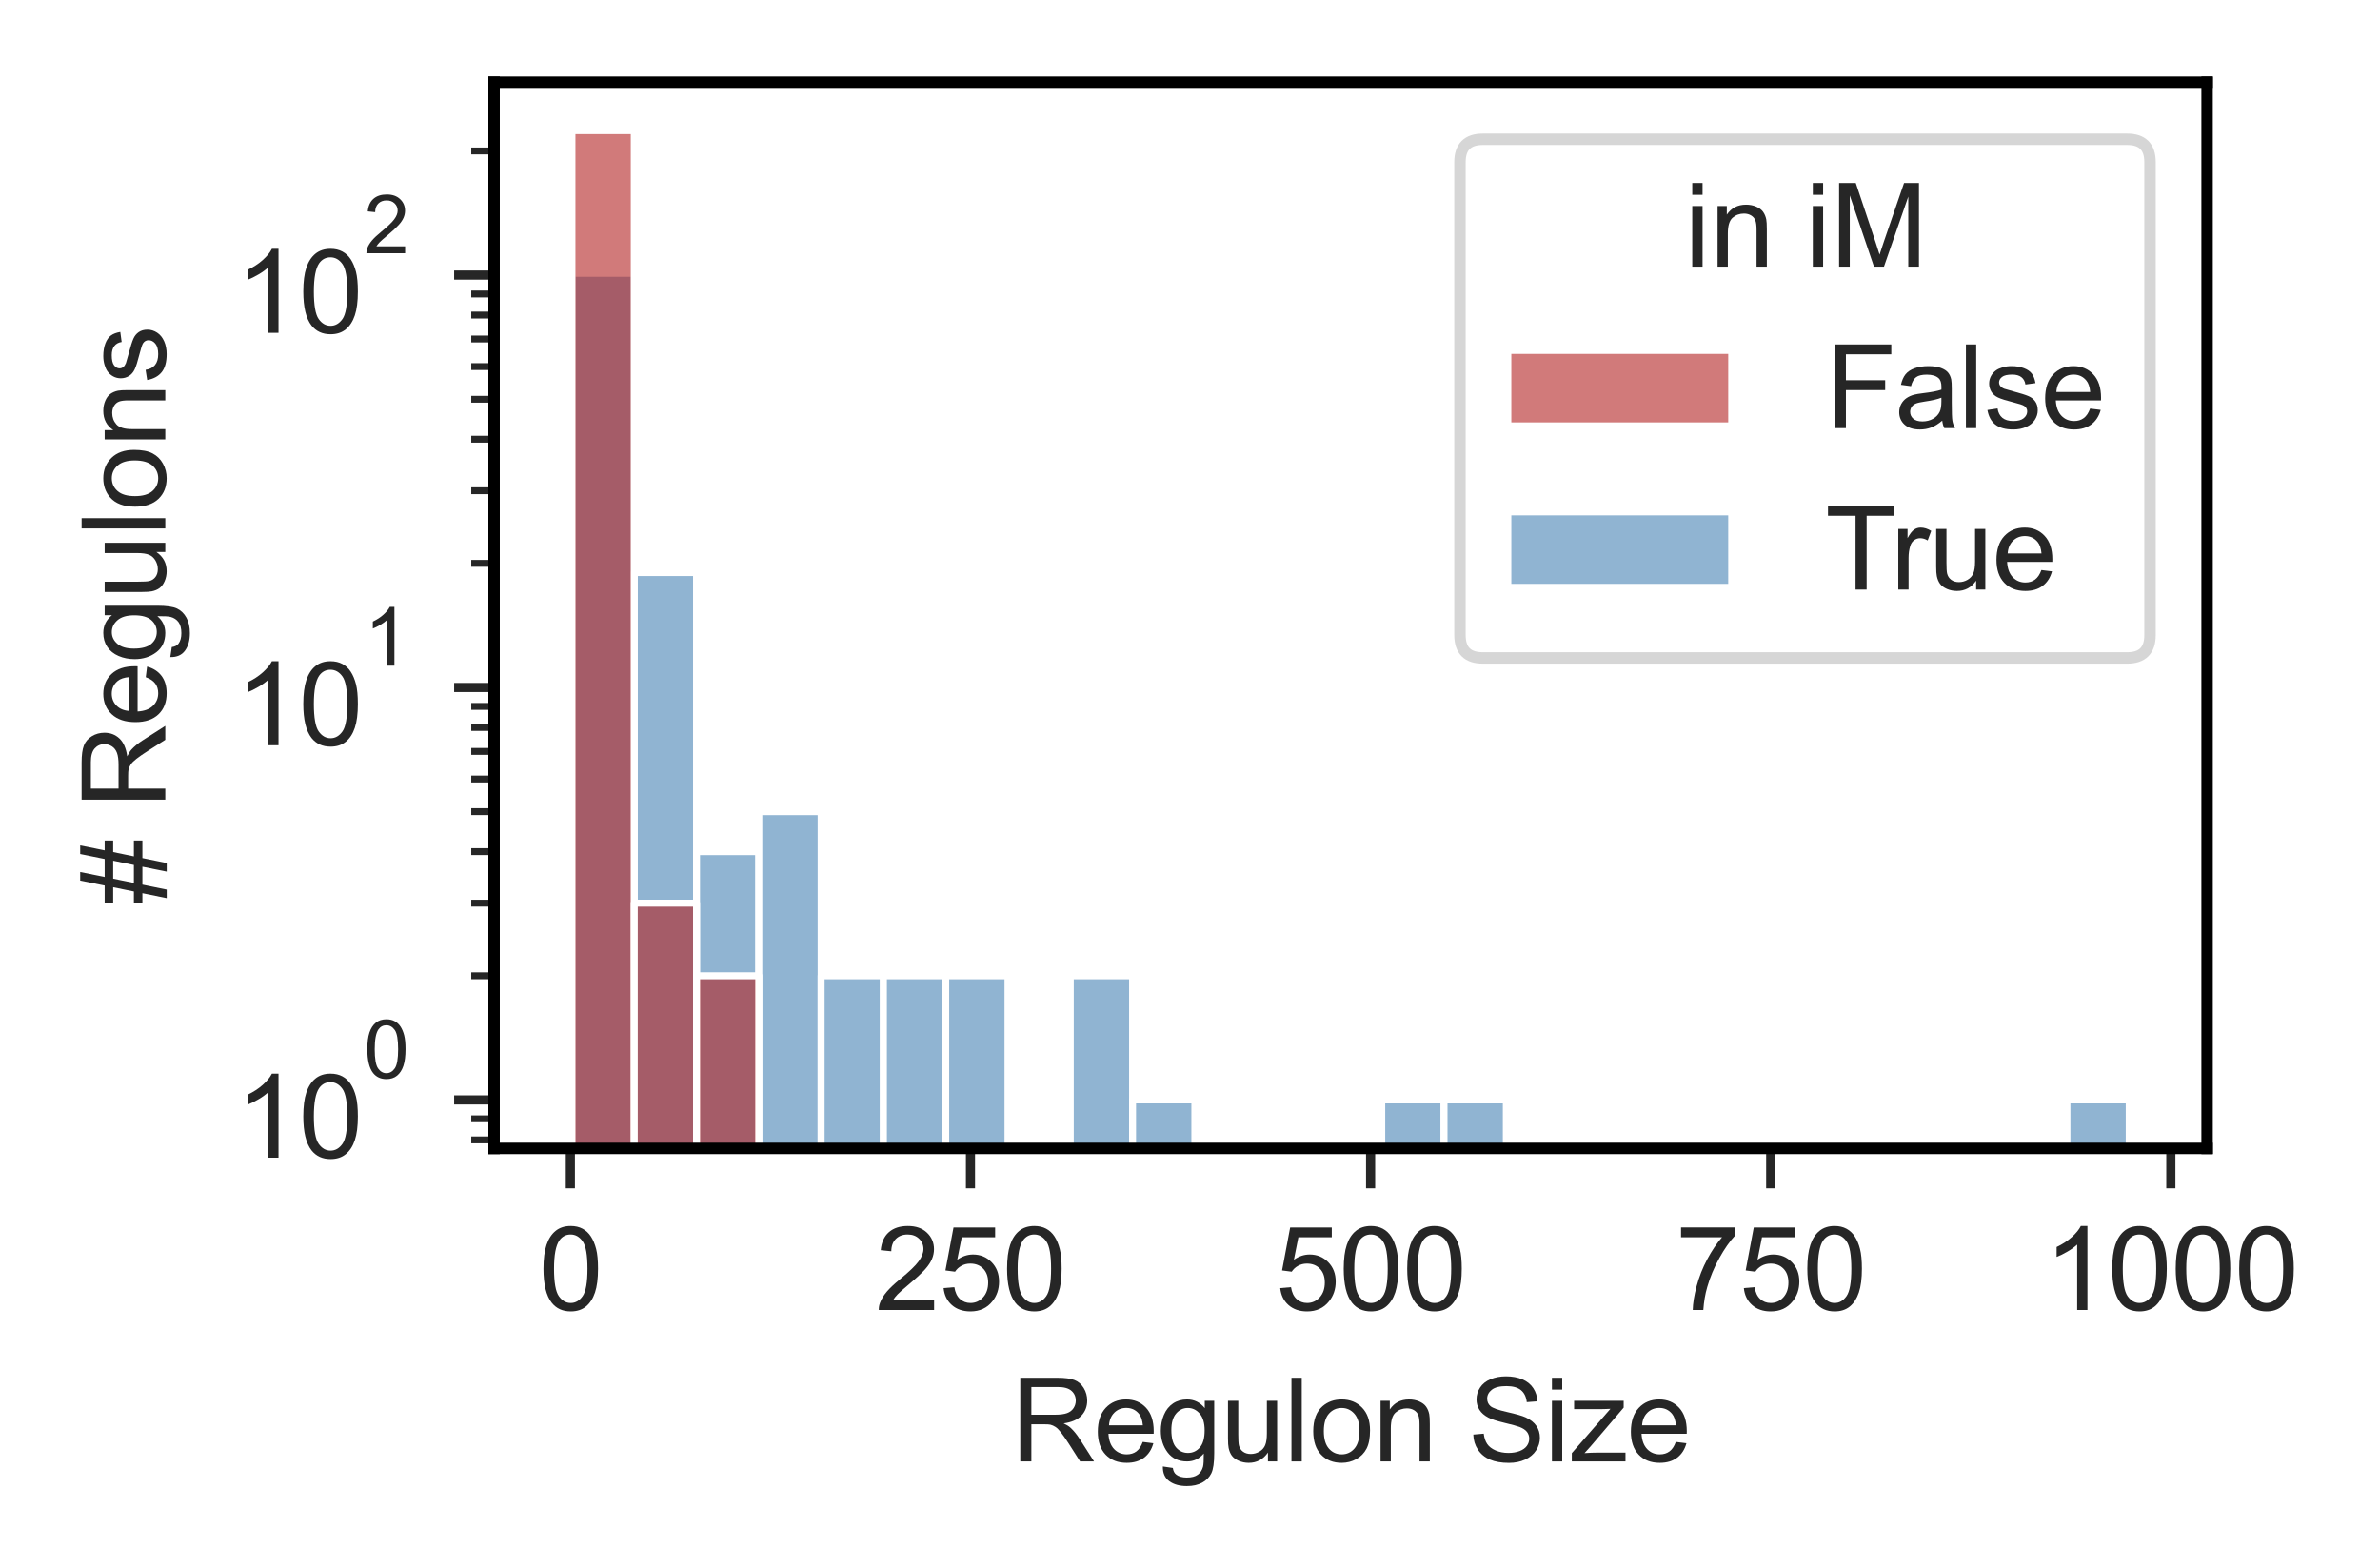 <?xml version="1.0" encoding="utf-8" standalone="no"?>
<!DOCTYPE svg PUBLIC "-//W3C//DTD SVG 1.1//EN"
  "http://www.w3.org/Graphics/SVG/1.1/DTD/svg11.dtd">
<svg xmlns:xlink="http://www.w3.org/1999/xlink" width="208.498pt" height="137.33pt" viewBox="0 0 208.498 137.33" xmlns="http://www.w3.org/2000/svg" version="1.1">
 <defs>
  <style type="text/css">*{stroke-linejoin: round; stroke-linecap: butt}</style>
 </defs>
 <g id="figure_1">
  <g id="patch_1">
   <path d="M 0 137.33 
L 208.498 137.33 
L 208.498 0 
L 0 0 
z
" style="fill: #ffffff"/>
  </g>
  <g id="axes_1">
   <g id="patch_2">
    <path d="M 43.284 100.6 
L 193.352 100.6 
L 193.352 7.2 
L 43.284 7.2 
z
" style="fill: #ffffff"/>
   </g>
   <g id="matplotlib.axis_1">
    <g id="xtick_1">
     <g id="line2d_1">
      <defs>
       <path id="mf016088843" d="M 0 0 
L 0 3.5 
" style="stroke: #262626; stroke-width: 0.8"/>
      </defs>
      <g>
       <use xlink:href="#mf016088843" x="49.965" y="100.6" style="fill: #262626; stroke: #262626; stroke-width: 0.8"/>
      </g>
     </g>
     <g id="text_1">
      <!-- 0 -->
      <g style="fill: #262626" transform="translate(47.185 114.758)scale(0.1 -0.1)">
       <defs>
        <path id="ArialMT-30" d="M 266 2259 
Q 266 3072 433 3567 
Q 600 4063 929 4331 
Q 1259 4600 1759 4600 
Q 2128 4600 2406 4451 
Q 2684 4303 2865 4023 
Q 3047 3744 3150 3342 
Q 3253 2941 3253 2259 
Q 3253 1453 3087 958 
Q 2922 463 2592 192 
Q 2263 -78 1759 -78 
Q 1097 -78 719 397 
Q 266 969 266 2259 
z
M 844 2259 
Q 844 1131 1108 757 
Q 1372 384 1759 384 
Q 2147 384 2411 759 
Q 2675 1134 2675 2259 
Q 2675 3391 2411 3762 
Q 2147 4134 1753 4134 
Q 1366 4134 1134 3806 
Q 844 3388 844 2259 
z
" transform="scale(0.016)"/>
       </defs>
       <use xlink:href="#ArialMT-30"/>
      </g>
     </g>
    </g>
    <g id="xtick_2">
     <g id="line2d_2">
      <g>
       <use xlink:href="#mf016088843" x="85.018" y="100.6" style="fill: #262626; stroke: #262626; stroke-width: 0.8"/>
      </g>
     </g>
     <g id="text_2">
      <!-- 250 -->
      <g style="fill: #262626" transform="translate(76.677 114.758)scale(0.1 -0.1)">
       <defs>
        <path id="ArialMT-32" d="M 3222 541 
L 3222 0 
L 194 0 
Q 188 203 259 391 
Q 375 700 629 1000 
Q 884 1300 1366 1694 
Q 2113 2306 2375 2664 
Q 2638 3022 2638 3341 
Q 2638 3675 2398 3904 
Q 2159 4134 1775 4134 
Q 1369 4134 1125 3890 
Q 881 3647 878 3216 
L 300 3275 
Q 359 3922 746 4261 
Q 1134 4600 1788 4600 
Q 2447 4600 2831 4234 
Q 3216 3869 3216 3328 
Q 3216 3053 3103 2787 
Q 2991 2522 2730 2228 
Q 2469 1934 1863 1422 
Q 1356 997 1212 845 
Q 1069 694 975 541 
L 3222 541 
z
" transform="scale(0.016)"/>
        <path id="ArialMT-35" d="M 266 1200 
L 856 1250 
Q 922 819 1161 601 
Q 1400 384 1738 384 
Q 2144 384 2425 690 
Q 2706 997 2706 1503 
Q 2706 1984 2436 2262 
Q 2166 2541 1728 2541 
Q 1456 2541 1237 2417 
Q 1019 2294 894 2097 
L 366 2166 
L 809 4519 
L 3088 4519 
L 3088 3981 
L 1259 3981 
L 1013 2750 
Q 1425 3038 1878 3038 
Q 2478 3038 2890 2622 
Q 3303 2206 3303 1553 
Q 3303 931 2941 478 
Q 2500 -78 1738 -78 
Q 1113 -78 717 272 
Q 322 622 266 1200 
z
" transform="scale(0.016)"/>
       </defs>
       <use xlink:href="#ArialMT-32"/>
       <use xlink:href="#ArialMT-35" x="55.615"/>
       <use xlink:href="#ArialMT-30" x="111.23"/>
      </g>
     </g>
    </g>
    <g id="xtick_3">
     <g id="line2d_3">
      <g>
       <use xlink:href="#mf016088843" x="120.071" y="100.6" style="fill: #262626; stroke: #262626; stroke-width: 0.8"/>
      </g>
     </g>
     <g id="text_3">
      <!-- 500 -->
      <g style="fill: #262626" transform="translate(111.729 114.758)scale(0.1 -0.1)">
       <use xlink:href="#ArialMT-35"/>
       <use xlink:href="#ArialMT-30" x="55.615"/>
       <use xlink:href="#ArialMT-30" x="111.23"/>
      </g>
     </g>
    </g>
    <g id="xtick_4">
     <g id="line2d_4">
      <g>
       <use xlink:href="#mf016088843" x="155.123" y="100.6" style="fill: #262626; stroke: #262626; stroke-width: 0.8"/>
      </g>
     </g>
     <g id="text_4">
      <!-- 750 -->
      <g style="fill: #262626" transform="translate(146.782 114.758)scale(0.1 -0.1)">
       <defs>
        <path id="ArialMT-37" d="M 303 3981 
L 303 4522 
L 3269 4522 
L 3269 4084 
Q 2831 3619 2401 2847 
Q 1972 2075 1738 1259 
Q 1569 684 1522 0 
L 944 0 
Q 953 541 1156 1306 
Q 1359 2072 1739 2783 
Q 2119 3494 2547 3981 
L 303 3981 
z
" transform="scale(0.016)"/>
       </defs>
       <use xlink:href="#ArialMT-37"/>
       <use xlink:href="#ArialMT-35" x="55.615"/>
       <use xlink:href="#ArialMT-30" x="111.23"/>
      </g>
     </g>
    </g>
    <g id="xtick_5">
     <g id="line2d_5">
      <g>
       <use xlink:href="#mf016088843" x="190.176" y="100.6" style="fill: #262626; stroke: #262626; stroke-width: 0.8"/>
      </g>
     </g>
     <g id="text_5">
      <!-- 1000 -->
      <g style="fill: #262626" transform="translate(179.054 114.758)scale(0.1 -0.1)">
       <defs>
        <path id="ArialMT-31" d="M 2384 0 
L 1822 0 
L 1822 3584 
Q 1619 3391 1289 3197 
Q 959 3003 697 2906 
L 697 3450 
Q 1169 3672 1522 3987 
Q 1875 4303 2022 4600 
L 2384 4600 
L 2384 0 
z
" transform="scale(0.016)"/>
       </defs>
       <use xlink:href="#ArialMT-31"/>
       <use xlink:href="#ArialMT-30" x="55.615"/>
       <use xlink:href="#ArialMT-30" x="111.23"/>
       <use xlink:href="#ArialMT-30" x="166.846"/>
      </g>
     </g>
    </g>
    <g id="text_6">
     <!-- Regulon Size -->
     <g style="fill: #262626" transform="translate(88.578 128.025)scale(0.1 -0.1)">
      <defs>
       <path id="ArialMT-52" d="M 503 0 
L 503 4581 
L 2534 4581 
Q 3147 4581 3465 4457 
Q 3784 4334 3975 4021 
Q 4166 3709 4166 3331 
Q 4166 2844 3850 2509 
Q 3534 2175 2875 2084 
Q 3116 1969 3241 1856 
Q 3506 1613 3744 1247 
L 4541 0 
L 3778 0 
L 3172 953 
Q 2906 1366 2734 1584 
Q 2563 1803 2427 1890 
Q 2291 1978 2150 2013 
Q 2047 2034 1813 2034 
L 1109 2034 
L 1109 0 
L 503 0 
z
M 1109 2559 
L 2413 2559 
Q 2828 2559 3062 2645 
Q 3297 2731 3419 2920 
Q 3541 3109 3541 3331 
Q 3541 3656 3305 3865 
Q 3069 4075 2559 4075 
L 1109 4075 
L 1109 2559 
z
" transform="scale(0.016)"/>
       <path id="ArialMT-65" d="M 2694 1069 
L 3275 997 
Q 3138 488 2766 206 
Q 2394 -75 1816 -75 
Q 1088 -75 661 373 
Q 234 822 234 1631 
Q 234 2469 665 2931 
Q 1097 3394 1784 3394 
Q 2450 3394 2872 2941 
Q 3294 2488 3294 1666 
Q 3294 1616 3291 1516 
L 816 1516 
Q 847 969 1125 678 
Q 1403 388 1819 388 
Q 2128 388 2347 550 
Q 2566 713 2694 1069 
z
M 847 1978 
L 2700 1978 
Q 2663 2397 2488 2606 
Q 2219 2931 1791 2931 
Q 1403 2931 1139 2672 
Q 875 2413 847 1978 
z
" transform="scale(0.016)"/>
       <path id="ArialMT-67" d="M 319 -275 
L 866 -356 
Q 900 -609 1056 -725 
Q 1266 -881 1628 -881 
Q 2019 -881 2231 -725 
Q 2444 -569 2519 -288 
Q 2563 -116 2559 434 
Q 2191 0 1641 0 
Q 956 0 581 494 
Q 206 988 206 1678 
Q 206 2153 378 2554 
Q 550 2956 876 3175 
Q 1203 3394 1644 3394 
Q 2231 3394 2613 2919 
L 2613 3319 
L 3131 3319 
L 3131 450 
Q 3131 -325 2973 -648 
Q 2816 -972 2473 -1159 
Q 2131 -1347 1631 -1347 
Q 1038 -1347 672 -1080 
Q 306 -813 319 -275 
z
M 784 1719 
Q 784 1066 1043 766 
Q 1303 466 1694 466 
Q 2081 466 2343 764 
Q 2606 1063 2606 1700 
Q 2606 2309 2336 2618 
Q 2066 2928 1684 2928 
Q 1309 2928 1046 2623 
Q 784 2319 784 1719 
z
" transform="scale(0.016)"/>
       <path id="ArialMT-75" d="M 2597 0 
L 2597 488 
Q 2209 -75 1544 -75 
Q 1250 -75 995 37 
Q 741 150 617 320 
Q 494 491 444 738 
Q 409 903 409 1263 
L 409 3319 
L 972 3319 
L 972 1478 
Q 972 1038 1006 884 
Q 1059 663 1231 536 
Q 1403 409 1656 409 
Q 1909 409 2131 539 
Q 2353 669 2445 892 
Q 2538 1116 2538 1541 
L 2538 3319 
L 3100 3319 
L 3100 0 
L 2597 0 
z
" transform="scale(0.016)"/>
       <path id="ArialMT-6c" d="M 409 0 
L 409 4581 
L 972 4581 
L 972 0 
L 409 0 
z
" transform="scale(0.016)"/>
       <path id="ArialMT-6f" d="M 213 1659 
Q 213 2581 725 3025 
Q 1153 3394 1769 3394 
Q 2453 3394 2887 2945 
Q 3322 2497 3322 1706 
Q 3322 1066 3130 698 
Q 2938 331 2570 128 
Q 2203 -75 1769 -75 
Q 1072 -75 642 372 
Q 213 819 213 1659 
z
M 791 1659 
Q 791 1022 1069 705 
Q 1347 388 1769 388 
Q 2188 388 2466 706 
Q 2744 1025 2744 1678 
Q 2744 2294 2464 2611 
Q 2184 2928 1769 2928 
Q 1347 2928 1069 2612 
Q 791 2297 791 1659 
z
" transform="scale(0.016)"/>
       <path id="ArialMT-6e" d="M 422 0 
L 422 3319 
L 928 3319 
L 928 2847 
Q 1294 3394 1984 3394 
Q 2284 3394 2536 3286 
Q 2788 3178 2913 3003 
Q 3038 2828 3088 2588 
Q 3119 2431 3119 2041 
L 3119 0 
L 2556 0 
L 2556 2019 
Q 2556 2363 2490 2533 
Q 2425 2703 2258 2804 
Q 2091 2906 1866 2906 
Q 1506 2906 1245 2678 
Q 984 2450 984 1813 
L 984 0 
L 422 0 
z
" transform="scale(0.016)"/>
       <path id="ArialMT-20" transform="scale(0.016)"/>
       <path id="ArialMT-53" d="M 288 1472 
L 859 1522 
Q 900 1178 1048 958 
Q 1197 738 1509 602 
Q 1822 466 2213 466 
Q 2559 466 2825 569 
Q 3091 672 3220 851 
Q 3350 1031 3350 1244 
Q 3350 1459 3225 1620 
Q 3100 1781 2813 1891 
Q 2628 1963 1997 2114 
Q 1366 2266 1113 2400 
Q 784 2572 623 2826 
Q 463 3081 463 3397 
Q 463 3744 659 4045 
Q 856 4347 1234 4503 
Q 1613 4659 2075 4659 
Q 2584 4659 2973 4495 
Q 3363 4331 3572 4012 
Q 3781 3694 3797 3291 
L 3216 3247 
Q 3169 3681 2898 3903 
Q 2628 4125 2100 4125 
Q 1550 4125 1298 3923 
Q 1047 3722 1047 3438 
Q 1047 3191 1225 3031 
Q 1400 2872 2139 2705 
Q 2878 2538 3153 2413 
Q 3553 2228 3743 1945 
Q 3934 1663 3934 1294 
Q 3934 928 3725 604 
Q 3516 281 3123 101 
Q 2731 -78 2241 -78 
Q 1619 -78 1198 103 
Q 778 284 539 648 
Q 300 1013 288 1472 
z
" transform="scale(0.016)"/>
       <path id="ArialMT-69" d="M 425 3934 
L 425 4581 
L 988 4581 
L 988 3934 
L 425 3934 
z
M 425 0 
L 425 3319 
L 988 3319 
L 988 0 
L 425 0 
z
" transform="scale(0.016)"/>
       <path id="ArialMT-7a" d="M 125 0 
L 125 456 
L 2238 2881 
Q 1878 2863 1603 2863 
L 250 2863 
L 250 3319 
L 2963 3319 
L 2963 2947 
L 1166 841 
L 819 456 
Q 1197 484 1528 484 
L 3063 484 
L 3063 0 
L 125 0 
z
" transform="scale(0.016)"/>
      </defs>
      <use xlink:href="#ArialMT-52"/>
      <use xlink:href="#ArialMT-65" x="72.217"/>
      <use xlink:href="#ArialMT-67" x="127.832"/>
      <use xlink:href="#ArialMT-75" x="183.447"/>
      <use xlink:href="#ArialMT-6c" x="239.062"/>
      <use xlink:href="#ArialMT-6f" x="261.279"/>
      <use xlink:href="#ArialMT-6e" x="316.895"/>
      <use xlink:href="#ArialMT-20" x="372.51"/>
      <use xlink:href="#ArialMT-53" x="400.293"/>
      <use xlink:href="#ArialMT-69" x="466.992"/>
      <use xlink:href="#ArialMT-7a" x="489.209"/>
      <use xlink:href="#ArialMT-65" x="539.209"/>
     </g>
    </g>
   </g>
   <g id="matplotlib.axis_2">
    <g id="ytick_1">
     <g id="line2d_6">
      <defs>
       <path id="m1b8d3316da" d="M 0 0 
L -3.5 0 
" style="stroke: #262626; stroke-width: 0.8"/>
      </defs>
      <g>
       <use xlink:href="#m1b8d3316da" x="43.284" y="96.355" style="fill: #262626; stroke: #262626; stroke-width: 0.8"/>
      </g>
     </g>
     <g id="text_7">
      <!-- $\mathdefault{10^{0}}$ -->
      <g style="fill: #262626" transform="translate(20.584 101.511)scale(0.1 -0.1)">
       <use xlink:href="#ArialMT-31" transform="translate(0 0.994)"/>
       <use xlink:href="#ArialMT-30" transform="translate(55.615 0.994)"/>
       <use xlink:href="#ArialMT-30" transform="translate(112.973 70.688)scale(0.7)"/>
      </g>
     </g>
    </g>
    <g id="ytick_2">
     <g id="line2d_7">
      <g>
       <use xlink:href="#m1b8d3316da" x="43.284" y="60.227" style="fill: #262626; stroke: #262626; stroke-width: 0.8"/>
      </g>
     </g>
     <g id="text_8">
      <!-- $\mathdefault{10^{1}}$ -->
      <g style="fill: #262626" transform="translate(20.584 65.383)scale(0.1 -0.1)">
       <use xlink:href="#ArialMT-31" transform="translate(0 0.994)"/>
       <use xlink:href="#ArialMT-30" transform="translate(55.615 0.994)"/>
       <use xlink:href="#ArialMT-31" transform="translate(112.973 70.688)scale(0.7)"/>
      </g>
     </g>
    </g>
    <g id="ytick_3">
     <g id="line2d_8">
      <g>
       <use xlink:href="#m1b8d3316da" x="43.284" y="24.099" style="fill: #262626; stroke: #262626; stroke-width: 0.8"/>
      </g>
     </g>
     <g id="text_9">
      <!-- $\mathdefault{10^{2}}$ -->
      <g style="fill: #262626" transform="translate(20.584 29.255)scale(0.1 -0.1)">
       <use xlink:href="#ArialMT-31" transform="translate(0 0.994)"/>
       <use xlink:href="#ArialMT-30" transform="translate(55.615 0.994)"/>
       <use xlink:href="#ArialMT-32" transform="translate(112.973 70.688)scale(0.7)"/>
      </g>
     </g>
    </g>
    <g id="ytick_4">
     <g id="line2d_9">
      <defs>
       <path id="mb9c44cb91e" d="M 0 0 
L -2 0 
" style="stroke: #262626; stroke-width: 0.6"/>
      </defs>
      <g>
       <use xlink:href="#mb9c44cb91e" x="43.284" y="99.856" style="fill: #262626; stroke: #262626; stroke-width: 0.6"/>
      </g>
     </g>
    </g>
    <g id="ytick_5">
     <g id="line2d_10">
      <g>
       <use xlink:href="#mb9c44cb91e" x="43.284" y="98.008" style="fill: #262626; stroke: #262626; stroke-width: 0.6"/>
      </g>
     </g>
    </g>
    <g id="ytick_6">
     <g id="line2d_11">
      <g>
       <use xlink:href="#mb9c44cb91e" x="43.284" y="85.479" style="fill: #262626; stroke: #262626; stroke-width: 0.6"/>
      </g>
     </g>
    </g>
    <g id="ytick_7">
     <g id="line2d_12">
      <g>
       <use xlink:href="#mb9c44cb91e" x="43.284" y="79.117" style="fill: #262626; stroke: #262626; stroke-width: 0.6"/>
      </g>
     </g>
    </g>
    <g id="ytick_8">
     <g id="line2d_13">
      <g>
       <use xlink:href="#mb9c44cb91e" x="43.284" y="74.603" style="fill: #262626; stroke: #262626; stroke-width: 0.6"/>
      </g>
     </g>
    </g>
    <g id="ytick_9">
     <g id="line2d_14">
      <g>
       <use xlink:href="#mb9c44cb91e" x="43.284" y="71.102" style="fill: #262626; stroke: #262626; stroke-width: 0.6"/>
      </g>
     </g>
    </g>
    <g id="ytick_10">
     <g id="line2d_15">
      <g>
       <use xlink:href="#mb9c44cb91e" x="43.284" y="68.242" style="fill: #262626; stroke: #262626; stroke-width: 0.6"/>
      </g>
     </g>
    </g>
    <g id="ytick_11">
     <g id="line2d_16">
      <g>
       <use xlink:href="#mb9c44cb91e" x="43.284" y="65.823" style="fill: #262626; stroke: #262626; stroke-width: 0.6"/>
      </g>
     </g>
    </g>
    <g id="ytick_12">
     <g id="line2d_17">
      <g>
       <use xlink:href="#mb9c44cb91e" x="43.284" y="63.728" style="fill: #262626; stroke: #262626; stroke-width: 0.6"/>
      </g>
     </g>
    </g>
    <g id="ytick_13">
     <g id="line2d_18">
      <g>
       <use xlink:href="#mb9c44cb91e" x="43.284" y="61.88" style="fill: #262626; stroke: #262626; stroke-width: 0.6"/>
      </g>
     </g>
    </g>
    <g id="ytick_14">
     <g id="line2d_19">
      <g>
       <use xlink:href="#mb9c44cb91e" x="43.284" y="49.351" style="fill: #262626; stroke: #262626; stroke-width: 0.6"/>
      </g>
     </g>
    </g>
    <g id="ytick_15">
     <g id="line2d_20">
      <g>
       <use xlink:href="#mb9c44cb91e" x="43.284" y="42.99" style="fill: #262626; stroke: #262626; stroke-width: 0.6"/>
      </g>
     </g>
    </g>
    <g id="ytick_16">
     <g id="line2d_21">
      <g>
       <use xlink:href="#mb9c44cb91e" x="43.284" y="38.476" style="fill: #262626; stroke: #262626; stroke-width: 0.6"/>
      </g>
     </g>
    </g>
    <g id="ytick_17">
     <g id="line2d_22">
      <g>
       <use xlink:href="#mb9c44cb91e" x="43.284" y="34.975" style="fill: #262626; stroke: #262626; stroke-width: 0.6"/>
      </g>
     </g>
    </g>
    <g id="ytick_18">
     <g id="line2d_23">
      <g>
       <use xlink:href="#mb9c44cb91e" x="43.284" y="32.114" style="fill: #262626; stroke: #262626; stroke-width: 0.6"/>
      </g>
     </g>
    </g>
    <g id="ytick_19">
     <g id="line2d_24">
      <g>
       <use xlink:href="#mb9c44cb91e" x="43.284" y="29.695" style="fill: #262626; stroke: #262626; stroke-width: 0.6"/>
      </g>
     </g>
    </g>
    <g id="ytick_20">
     <g id="line2d_25">
      <g>
       <use xlink:href="#mb9c44cb91e" x="43.284" y="27.6" style="fill: #262626; stroke: #262626; stroke-width: 0.6"/>
      </g>
     </g>
    </g>
    <g id="ytick_21">
     <g id="line2d_26">
      <g>
       <use xlink:href="#mb9c44cb91e" x="43.284" y="25.752" style="fill: #262626; stroke: #262626; stroke-width: 0.6"/>
      </g>
     </g>
    </g>
    <g id="ytick_22">
     <g id="line2d_27">
      <g>
       <use xlink:href="#mb9c44cb91e" x="43.284" y="13.224" style="fill: #262626; stroke: #262626; stroke-width: 0.6"/>
      </g>
     </g>
    </g>
    <g id="text_10">
     <!-- # Regulons -->
     <g style="fill: #262626" transform="translate(14.48 79.194)rotate(-90)scale(0.1 -0.1)">
      <defs>
       <path id="ArialMT-23" d="M 322 -78 
L 594 1253 
L 66 1253 
L 66 1719 
L 688 1719 
L 919 2853 
L 66 2853 
L 66 3319 
L 1013 3319 
L 1284 4659 
L 1753 4659 
L 1481 3319 
L 2466 3319 
L 2738 4659 
L 3209 4659 
L 2938 3319 
L 3478 3319 
L 3478 2853 
L 2844 2853 
L 2609 1719 
L 3478 1719 
L 3478 1253 
L 2516 1253 
L 2244 -78 
L 1775 -78 
L 2044 1253 
L 1063 1253 
L 791 -78 
L 322 -78 
z
M 1156 1719 
L 2138 1719 
L 2372 2853 
L 1388 2853 
L 1156 1719 
z
" transform="scale(0.016)"/>
       <path id="ArialMT-73" d="M 197 991 
L 753 1078 
Q 800 744 1014 566 
Q 1228 388 1613 388 
Q 2000 388 2187 545 
Q 2375 703 2375 916 
Q 2375 1106 2209 1216 
Q 2094 1291 1634 1406 
Q 1016 1563 777 1677 
Q 538 1791 414 1992 
Q 291 2194 291 2438 
Q 291 2659 392 2848 
Q 494 3038 669 3163 
Q 800 3259 1026 3326 
Q 1253 3394 1513 3394 
Q 1903 3394 2198 3281 
Q 2494 3169 2634 2976 
Q 2775 2784 2828 2463 
L 2278 2388 
Q 2241 2644 2061 2787 
Q 1881 2931 1553 2931 
Q 1166 2931 1000 2803 
Q 834 2675 834 2503 
Q 834 2394 903 2306 
Q 972 2216 1119 2156 
Q 1203 2125 1616 2013 
Q 2213 1853 2448 1751 
Q 2684 1650 2818 1456 
Q 2953 1263 2953 975 
Q 2953 694 2789 445 
Q 2625 197 2315 61 
Q 2006 -75 1616 -75 
Q 969 -75 630 194 
Q 291 463 197 991 
z
" transform="scale(0.016)"/>
      </defs>
      <use xlink:href="#ArialMT-23"/>
      <use xlink:href="#ArialMT-20" x="55.615"/>
      <use xlink:href="#ArialMT-52" x="83.398"/>
      <use xlink:href="#ArialMT-65" x="155.615"/>
      <use xlink:href="#ArialMT-67" x="211.23"/>
      <use xlink:href="#ArialMT-75" x="266.846"/>
      <use xlink:href="#ArialMT-6c" x="322.461"/>
      <use xlink:href="#ArialMT-6f" x="344.678"/>
      <use xlink:href="#ArialMT-6e" x="400.293"/>
      <use xlink:href="#ArialMT-73" x="455.908"/>
     </g>
    </g>
   </g>
   <g id="patch_3">
    <path d="M 50.106 36224.07 
L 55.563 36224.07 
L 55.563 23.943 
L 50.106 23.943 
z
" clip-path="url(#p079d2710c3)" style="fill: #4682b4; fill-opacity: 0.6; stroke: #ffffff; stroke-width: 0.609; stroke-linejoin: miter"/>
   </g>
   <g id="patch_4">
    <path d="M 55.563 36224.07 
L 61.02 36224.07 
L 61.02 50.156 
L 55.563 50.156 
z
" clip-path="url(#p079d2710c3)" style="fill: #4682b4; fill-opacity: 0.6; stroke: #ffffff; stroke-width: 0.609; stroke-linejoin: miter"/>
   </g>
   <g id="patch_5">
    <path d="M 61.02 36224.07 
L 66.477 36224.07 
L 66.477 74.603 
L 61.02 74.603 
z
" clip-path="url(#p079d2710c3)" style="fill: #4682b4; fill-opacity: 0.6; stroke: #ffffff; stroke-width: 0.609; stroke-linejoin: miter"/>
   </g>
   <g id="patch_6">
    <path d="M 66.477 36224.07 
L 71.934 36224.07 
L 71.934 71.102 
L 66.477 71.102 
z
" clip-path="url(#p079d2710c3)" style="fill: #4682b4; fill-opacity: 0.6; stroke: #ffffff; stroke-width: 0.609; stroke-linejoin: miter"/>
   </g>
   <g id="patch_7">
    <path d="M 71.934 36224.07 
L 77.391 36224.07 
L 77.391 85.479 
L 71.934 85.479 
z
" clip-path="url(#p079d2710c3)" style="fill: #4682b4; fill-opacity: 0.6; stroke: #ffffff; stroke-width: 0.609; stroke-linejoin: miter"/>
   </g>
   <g id="patch_8">
    <path d="M 77.391 36224.07 
L 82.848 36224.07 
L 82.848 85.479 
L 77.391 85.479 
z
" clip-path="url(#p079d2710c3)" style="fill: #4682b4; fill-opacity: 0.6; stroke: #ffffff; stroke-width: 0.609; stroke-linejoin: miter"/>
   </g>
   <g id="patch_9">
    <path d="M 82.848 36224.07 
L 88.305 36224.07 
L 88.305 85.479 
L 82.848 85.479 
z
" clip-path="url(#p079d2710c3)" style="fill: #4682b4; fill-opacity: 0.6; stroke: #ffffff; stroke-width: 0.609; stroke-linejoin: miter"/>
   </g>
   <g id="patch_10">
    <path d="M 88.305 36224.07 
L 93.762 36224.07 
L 93.762 36224.07 
L 88.305 36224.07 
z
" clip-path="url(#p079d2710c3)" style="fill: #4682b4; fill-opacity: 0.6; stroke: #ffffff; stroke-width: 0.609; stroke-linejoin: miter"/>
   </g>
   <g id="patch_11">
    <path d="M 93.762 36224.07 
L 99.218 36224.07 
L 99.218 85.479 
L 93.762 85.479 
z
" clip-path="url(#p079d2710c3)" style="fill: #4682b4; fill-opacity: 0.6; stroke: #ffffff; stroke-width: 0.609; stroke-linejoin: miter"/>
   </g>
   <g id="patch_12">
    <path d="M 99.218 36224.07 
L 104.675 36224.07 
L 104.675 96.355 
L 99.218 96.355 
z
" clip-path="url(#p079d2710c3)" style="fill: #4682b4; fill-opacity: 0.6; stroke: #ffffff; stroke-width: 0.609; stroke-linejoin: miter"/>
   </g>
   <g id="patch_13">
    <path d="M 104.675 36224.07 
L 110.132 36224.07 
L 110.132 36224.07 
L 104.675 36224.07 
z
" clip-path="url(#p079d2710c3)" style="fill: #4682b4; fill-opacity: 0.6; stroke: #ffffff; stroke-width: 0.609; stroke-linejoin: miter"/>
   </g>
   <g id="patch_14">
    <path d="M 110.132 36224.07 
L 115.589 36224.07 
L 115.589 36224.07 
L 110.132 36224.07 
z
" clip-path="url(#p079d2710c3)" style="fill: #4682b4; fill-opacity: 0.6; stroke: #ffffff; stroke-width: 0.609; stroke-linejoin: miter"/>
   </g>
   <g id="patch_15">
    <path d="M 115.589 36224.07 
L 121.046 36224.07 
L 121.046 36224.07 
L 115.589 36224.07 
z
" clip-path="url(#p079d2710c3)" style="fill: #4682b4; fill-opacity: 0.6; stroke: #ffffff; stroke-width: 0.609; stroke-linejoin: miter"/>
   </g>
   <g id="patch_16">
    <path d="M 121.046 36224.07 
L 126.503 36224.07 
L 126.503 96.355 
L 121.046 96.355 
z
" clip-path="url(#p079d2710c3)" style="fill: #4682b4; fill-opacity: 0.6; stroke: #ffffff; stroke-width: 0.609; stroke-linejoin: miter"/>
   </g>
   <g id="patch_17">
    <path d="M 126.503 36224.07 
L 131.96 36224.07 
L 131.96 96.355 
L 126.503 96.355 
z
" clip-path="url(#p079d2710c3)" style="fill: #4682b4; fill-opacity: 0.6; stroke: #ffffff; stroke-width: 0.609; stroke-linejoin: miter"/>
   </g>
   <g id="patch_18">
    <path d="M 131.96 36224.07 
L 137.417 36224.07 
L 137.417 36224.07 
L 131.96 36224.07 
z
" clip-path="url(#p079d2710c3)" style="fill: #4682b4; fill-opacity: 0.6; stroke: #ffffff; stroke-width: 0.609; stroke-linejoin: miter"/>
   </g>
   <g id="patch_19">
    <path d="M 137.417 36224.07 
L 142.874 36224.07 
L 142.874 36224.07 
L 137.417 36224.07 
z
" clip-path="url(#p079d2710c3)" style="fill: #4682b4; fill-opacity: 0.6; stroke: #ffffff; stroke-width: 0.609; stroke-linejoin: miter"/>
   </g>
   <g id="patch_20">
    <path d="M 142.874 36224.07 
L 148.331 36224.07 
L 148.331 36224.07 
L 142.874 36224.07 
z
" clip-path="url(#p079d2710c3)" style="fill: #4682b4; fill-opacity: 0.6; stroke: #ffffff; stroke-width: 0.609; stroke-linejoin: miter"/>
   </g>
   <g id="patch_21">
    <path d="M 148.331 36224.07 
L 153.788 36224.07 
L 153.788 36224.07 
L 148.331 36224.07 
z
" clip-path="url(#p079d2710c3)" style="fill: #4682b4; fill-opacity: 0.6; stroke: #ffffff; stroke-width: 0.609; stroke-linejoin: miter"/>
   </g>
   <g id="patch_22">
    <path d="M 153.788 36224.07 
L 159.245 36224.07 
L 159.245 36224.07 
L 153.788 36224.07 
z
" clip-path="url(#p079d2710c3)" style="fill: #4682b4; fill-opacity: 0.6; stroke: #ffffff; stroke-width: 0.609; stroke-linejoin: miter"/>
   </g>
   <g id="patch_23">
    <path d="M 159.245 36224.07 
L 164.702 36224.07 
L 164.702 36224.07 
L 159.245 36224.07 
z
" clip-path="url(#p079d2710c3)" style="fill: #4682b4; fill-opacity: 0.6; stroke: #ffffff; stroke-width: 0.609; stroke-linejoin: miter"/>
   </g>
   <g id="patch_24">
    <path d="M 164.702 36224.07 
L 170.159 36224.07 
L 170.159 36224.07 
L 164.702 36224.07 
z
" clip-path="url(#p079d2710c3)" style="fill: #4682b4; fill-opacity: 0.6; stroke: #ffffff; stroke-width: 0.609; stroke-linejoin: miter"/>
   </g>
   <g id="patch_25">
    <path d="M 170.159 36224.07 
L 175.616 36224.07 
L 175.616 36224.07 
L 170.159 36224.07 
z
" clip-path="url(#p079d2710c3)" style="fill: #4682b4; fill-opacity: 0.6; stroke: #ffffff; stroke-width: 0.609; stroke-linejoin: miter"/>
   </g>
   <g id="patch_26">
    <path d="M 175.616 36224.07 
L 181.073 36224.07 
L 181.073 36224.07 
L 175.616 36224.07 
z
" clip-path="url(#p079d2710c3)" style="fill: #4682b4; fill-opacity: 0.6; stroke: #ffffff; stroke-width: 0.609; stroke-linejoin: miter"/>
   </g>
   <g id="patch_27">
    <path d="M 181.073 36224.07 
L 186.53 36224.07 
L 186.53 96.355 
L 181.073 96.355 
z
" clip-path="url(#p079d2710c3)" style="fill: #4682b4; fill-opacity: 0.6; stroke: #ffffff; stroke-width: 0.609; stroke-linejoin: miter"/>
   </g>
   <g id="patch_28">
    <path d="M 50.106 36224.07 
L 55.563 36224.07 
L 55.563 11.445 
L 50.106 11.445 
z
" clip-path="url(#p079d2710c3)" style="fill: #b22222; fill-opacity: 0.6; stroke: #ffffff; stroke-width: 0.609; stroke-linejoin: miter"/>
   </g>
   <g id="patch_29">
    <path d="M 55.563 36224.07 
L 61.02 36224.07 
L 61.02 79.117 
L 55.563 79.117 
z
" clip-path="url(#p079d2710c3)" style="fill: #b22222; fill-opacity: 0.6; stroke: #ffffff; stroke-width: 0.609; stroke-linejoin: miter"/>
   </g>
   <g id="patch_30">
    <path d="M 61.02 36224.07 
L 66.477 36224.07 
L 66.477 85.479 
L 61.02 85.479 
z
" clip-path="url(#p079d2710c3)" style="fill: #b22222; fill-opacity: 0.6; stroke: #ffffff; stroke-width: 0.609; stroke-linejoin: miter"/>
   </g>
   <g id="patch_31">
    <path d="M 66.477 36224.07 
L 71.934 36224.07 
L 71.934 36224.07 
L 66.477 36224.07 
z
" clip-path="url(#p079d2710c3)" style="fill: #b22222; fill-opacity: 0.6; stroke: #ffffff; stroke-width: 0.609; stroke-linejoin: miter"/>
   </g>
   <g id="patch_32">
    <path d="M 71.934 36224.07 
L 77.391 36224.07 
L 77.391 36224.07 
L 71.934 36224.07 
z
" clip-path="url(#p079d2710c3)" style="fill: #b22222; fill-opacity: 0.6; stroke: #ffffff; stroke-width: 0.609; stroke-linejoin: miter"/>
   </g>
   <g id="patch_33">
    <path d="M 77.391 36224.07 
L 82.848 36224.07 
L 82.848 36224.07 
L 77.391 36224.07 
z
" clip-path="url(#p079d2710c3)" style="fill: #b22222; fill-opacity: 0.6; stroke: #ffffff; stroke-width: 0.609; stroke-linejoin: miter"/>
   </g>
   <g id="patch_34">
    <path d="M 82.848 36224.07 
L 88.305 36224.07 
L 88.305 36224.07 
L 82.848 36224.07 
z
" clip-path="url(#p079d2710c3)" style="fill: #b22222; fill-opacity: 0.6; stroke: #ffffff; stroke-width: 0.609; stroke-linejoin: miter"/>
   </g>
   <g id="patch_35">
    <path d="M 88.305 36224.07 
L 93.762 36224.07 
L 93.762 36224.07 
L 88.305 36224.07 
z
" clip-path="url(#p079d2710c3)" style="fill: #b22222; fill-opacity: 0.6; stroke: #ffffff; stroke-width: 0.609; stroke-linejoin: miter"/>
   </g>
   <g id="patch_36">
    <path d="M 93.762 36224.07 
L 99.218 36224.07 
L 99.218 36224.07 
L 93.762 36224.07 
z
" clip-path="url(#p079d2710c3)" style="fill: #b22222; fill-opacity: 0.6; stroke: #ffffff; stroke-width: 0.609; stroke-linejoin: miter"/>
   </g>
   <g id="patch_37">
    <path d="M 99.218 36224.07 
L 104.675 36224.07 
L 104.675 36224.07 
L 99.218 36224.07 
z
" clip-path="url(#p079d2710c3)" style="fill: #b22222; fill-opacity: 0.6; stroke: #ffffff; stroke-width: 0.609; stroke-linejoin: miter"/>
   </g>
   <g id="patch_38">
    <path d="M 104.675 36224.07 
L 110.132 36224.07 
L 110.132 36224.07 
L 104.675 36224.07 
z
" clip-path="url(#p079d2710c3)" style="fill: #b22222; fill-opacity: 0.6; stroke: #ffffff; stroke-width: 0.609; stroke-linejoin: miter"/>
   </g>
   <g id="patch_39">
    <path d="M 110.132 36224.07 
L 115.589 36224.07 
L 115.589 36224.07 
L 110.132 36224.07 
z
" clip-path="url(#p079d2710c3)" style="fill: #b22222; fill-opacity: 0.6; stroke: #ffffff; stroke-width: 0.609; stroke-linejoin: miter"/>
   </g>
   <g id="patch_40">
    <path d="M 115.589 36224.07 
L 121.046 36224.07 
L 121.046 36224.07 
L 115.589 36224.07 
z
" clip-path="url(#p079d2710c3)" style="fill: #b22222; fill-opacity: 0.6; stroke: #ffffff; stroke-width: 0.609; stroke-linejoin: miter"/>
   </g>
   <g id="patch_41">
    <path d="M 121.046 36224.07 
L 126.503 36224.07 
L 126.503 36224.07 
L 121.046 36224.07 
z
" clip-path="url(#p079d2710c3)" style="fill: #b22222; fill-opacity: 0.6; stroke: #ffffff; stroke-width: 0.609; stroke-linejoin: miter"/>
   </g>
   <g id="patch_42">
    <path d="M 126.503 36224.07 
L 131.96 36224.07 
L 131.96 36224.07 
L 126.503 36224.07 
z
" clip-path="url(#p079d2710c3)" style="fill: #b22222; fill-opacity: 0.6; stroke: #ffffff; stroke-width: 0.609; stroke-linejoin: miter"/>
   </g>
   <g id="patch_43">
    <path d="M 131.96 36224.07 
L 137.417 36224.07 
L 137.417 36224.07 
L 131.96 36224.07 
z
" clip-path="url(#p079d2710c3)" style="fill: #b22222; fill-opacity: 0.6; stroke: #ffffff; stroke-width: 0.609; stroke-linejoin: miter"/>
   </g>
   <g id="patch_44">
    <path d="M 137.417 36224.07 
L 142.874 36224.07 
L 142.874 36224.07 
L 137.417 36224.07 
z
" clip-path="url(#p079d2710c3)" style="fill: #b22222; fill-opacity: 0.6; stroke: #ffffff; stroke-width: 0.609; stroke-linejoin: miter"/>
   </g>
   <g id="patch_45">
    <path d="M 142.874 36224.07 
L 148.331 36224.07 
L 148.331 36224.07 
L 142.874 36224.07 
z
" clip-path="url(#p079d2710c3)" style="fill: #b22222; fill-opacity: 0.6; stroke: #ffffff; stroke-width: 0.609; stroke-linejoin: miter"/>
   </g>
   <g id="patch_46">
    <path d="M 148.331 36224.07 
L 153.788 36224.07 
L 153.788 36224.07 
L 148.331 36224.07 
z
" clip-path="url(#p079d2710c3)" style="fill: #b22222; fill-opacity: 0.6; stroke: #ffffff; stroke-width: 0.609; stroke-linejoin: miter"/>
   </g>
   <g id="patch_47">
    <path d="M 153.788 36224.07 
L 159.245 36224.07 
L 159.245 36224.07 
L 153.788 36224.07 
z
" clip-path="url(#p079d2710c3)" style="fill: #b22222; fill-opacity: 0.6; stroke: #ffffff; stroke-width: 0.609; stroke-linejoin: miter"/>
   </g>
   <g id="patch_48">
    <path d="M 159.245 36224.07 
L 164.702 36224.07 
L 164.702 36224.07 
L 159.245 36224.07 
z
" clip-path="url(#p079d2710c3)" style="fill: #b22222; fill-opacity: 0.6; stroke: #ffffff; stroke-width: 0.609; stroke-linejoin: miter"/>
   </g>
   <g id="patch_49">
    <path d="M 164.702 36224.07 
L 170.159 36224.07 
L 170.159 36224.07 
L 164.702 36224.07 
z
" clip-path="url(#p079d2710c3)" style="fill: #b22222; fill-opacity: 0.6; stroke: #ffffff; stroke-width: 0.609; stroke-linejoin: miter"/>
   </g>
   <g id="patch_50">
    <path d="M 170.159 36224.07 
L 175.616 36224.07 
L 175.616 36224.07 
L 170.159 36224.07 
z
" clip-path="url(#p079d2710c3)" style="fill: #b22222; fill-opacity: 0.6; stroke: #ffffff; stroke-width: 0.609; stroke-linejoin: miter"/>
   </g>
   <g id="patch_51">
    <path d="M 175.616 36224.07 
L 181.073 36224.07 
L 181.073 36224.07 
L 175.616 36224.07 
z
" clip-path="url(#p079d2710c3)" style="fill: #b22222; fill-opacity: 0.6; stroke: #ffffff; stroke-width: 0.609; stroke-linejoin: miter"/>
   </g>
   <g id="patch_52">
    <path d="M 181.073 36224.07 
L 186.53 36224.07 
L 186.53 36224.07 
L 181.073 36224.07 
z
" clip-path="url(#p079d2710c3)" style="fill: #b22222; fill-opacity: 0.6; stroke: #ffffff; stroke-width: 0.609; stroke-linejoin: miter"/>
   </g>
   <g id="patch_53">
    <path d="M 43.284 100.6 
L 43.284 7.2 
" style="fill: none; stroke: #000000; stroke-linejoin: miter; stroke-linecap: square"/>
   </g>
   <g id="patch_54">
    <path d="M 193.352 100.6 
L 193.352 7.2 
" style="fill: none; stroke: #000000; stroke-linejoin: miter; stroke-linecap: square"/>
   </g>
   <g id="patch_55">
    <path d="M 43.284 100.6 
L 193.352 100.6 
" style="fill: none; stroke: #000000; stroke-linejoin: miter; stroke-linecap: square"/>
   </g>
   <g id="patch_56">
    <path d="M 43.284 7.2 
L 193.352 7.2 
" style="fill: none; stroke: #000000; stroke-linejoin: miter; stroke-linecap: square"/>
   </g>
   <g id="legend_1">
    <g id="patch_57">
     <path d="M 129.9 57.636 
L 186.352 57.636 
Q 188.352 57.636 188.352 55.636 
L 188.352 14.2 
Q 188.352 12.2 186.352 12.2 
L 129.9 12.2 
Q 127.9 12.2 127.9 14.2 
L 127.9 55.636 
Q 127.9 57.636 129.9 57.636 
z
" style="fill: #ffffff; opacity: 0.8; stroke: #cccccc; stroke-linejoin: miter"/>
    </g>
    <g id="text_11">
     <!-- in iM -->
     <g style="fill: #262626" transform="translate(147.57 23.358)scale(0.1 -0.1)">
      <defs>
       <path id="ArialMT-4d" d="M 475 0 
L 475 4581 
L 1388 4581 
L 2472 1338 
Q 2622 884 2691 659 
Q 2769 909 2934 1394 
L 4031 4581 
L 4847 4581 
L 4847 0 
L 4263 0 
L 4263 3834 
L 2931 0 
L 2384 0 
L 1059 3900 
L 1059 0 
L 475 0 
z
" transform="scale(0.016)"/>
      </defs>
      <use xlink:href="#ArialMT-69"/>
      <use xlink:href="#ArialMT-6e" x="22.217"/>
      <use xlink:href="#ArialMT-20" x="77.832"/>
      <use xlink:href="#ArialMT-69" x="105.615"/>
      <use xlink:href="#ArialMT-4d" x="127.832"/>
     </g>
    </g>
    <g id="patch_58">
     <path d="M 131.9 37.503 
L 151.9 37.503 
L 151.9 30.503 
L 131.9 30.503 
z
" style="fill: #b22222; fill-opacity: 0.6; stroke: #ffffff; stroke-linejoin: miter"/>
    </g>
    <g id="text_12">
     <!-- False -->
     <g style="fill: #262626" transform="translate(159.9 37.503)scale(0.1 -0.1)">
      <defs>
       <path id="ArialMT-46" d="M 525 0 
L 525 4581 
L 3616 4581 
L 3616 4041 
L 1131 4041 
L 1131 2622 
L 3281 2622 
L 3281 2081 
L 1131 2081 
L 1131 0 
L 525 0 
z
" transform="scale(0.016)"/>
       <path id="ArialMT-61" d="M 2588 409 
Q 2275 144 1986 34 
Q 1697 -75 1366 -75 
Q 819 -75 525 192 
Q 231 459 231 875 
Q 231 1119 342 1320 
Q 453 1522 633 1644 
Q 813 1766 1038 1828 
Q 1203 1872 1538 1913 
Q 2219 1994 2541 2106 
Q 2544 2222 2544 2253 
Q 2544 2597 2384 2738 
Q 2169 2928 1744 2928 
Q 1347 2928 1158 2789 
Q 969 2650 878 2297 
L 328 2372 
Q 403 2725 575 2942 
Q 747 3159 1072 3276 
Q 1397 3394 1825 3394 
Q 2250 3394 2515 3294 
Q 2781 3194 2906 3042 
Q 3031 2891 3081 2659 
Q 3109 2516 3109 2141 
L 3109 1391 
Q 3109 606 3145 398 
Q 3181 191 3288 0 
L 2700 0 
Q 2613 175 2588 409 
z
M 2541 1666 
Q 2234 1541 1622 1453 
Q 1275 1403 1131 1340 
Q 988 1278 909 1158 
Q 831 1038 831 891 
Q 831 666 1001 516 
Q 1172 366 1500 366 
Q 1825 366 2078 508 
Q 2331 650 2450 897 
Q 2541 1088 2541 1459 
L 2541 1666 
z
" transform="scale(0.016)"/>
      </defs>
      <use xlink:href="#ArialMT-46"/>
      <use xlink:href="#ArialMT-61" x="61.084"/>
      <use xlink:href="#ArialMT-6c" x="116.699"/>
      <use xlink:href="#ArialMT-73" x="138.916"/>
      <use xlink:href="#ArialMT-65" x="188.916"/>
     </g>
    </g>
    <g id="patch_59">
     <path d="M 131.9 51.648 
L 151.9 51.648 
L 151.9 44.648 
L 131.9 44.648 
z
" style="fill: #4682b4; fill-opacity: 0.6; stroke: #ffffff; stroke-linejoin: miter"/>
    </g>
    <g id="text_13">
     <!-- True -->
     <g style="fill: #262626" transform="translate(159.9 51.648)scale(0.1 -0.1)">
      <defs>
       <path id="ArialMT-54" d="M 1659 0 
L 1659 4041 
L 150 4041 
L 150 4581 
L 3781 4581 
L 3781 4041 
L 2266 4041 
L 2266 0 
L 1659 0 
z
" transform="scale(0.016)"/>
       <path id="ArialMT-72" d="M 416 0 
L 416 3319 
L 922 3319 
L 922 2816 
Q 1116 3169 1280 3281 
Q 1444 3394 1641 3394 
Q 1925 3394 2219 3213 
L 2025 2691 
Q 1819 2813 1613 2813 
Q 1428 2813 1281 2702 
Q 1134 2591 1072 2394 
Q 978 2094 978 1738 
L 978 0 
L 416 0 
z
" transform="scale(0.016)"/>
      </defs>
      <use xlink:href="#ArialMT-54"/>
      <use xlink:href="#ArialMT-72" x="57.334"/>
      <use xlink:href="#ArialMT-75" x="90.635"/>
      <use xlink:href="#ArialMT-65" x="146.25"/>
     </g>
    </g>
   </g>
  </g>
 </g>
 <defs>
  <clipPath id="p079d2710c3">
   <rect x="43.284" y="7.2" width="150.067" height="93.4"/>
  </clipPath>
 </defs>
</svg>
